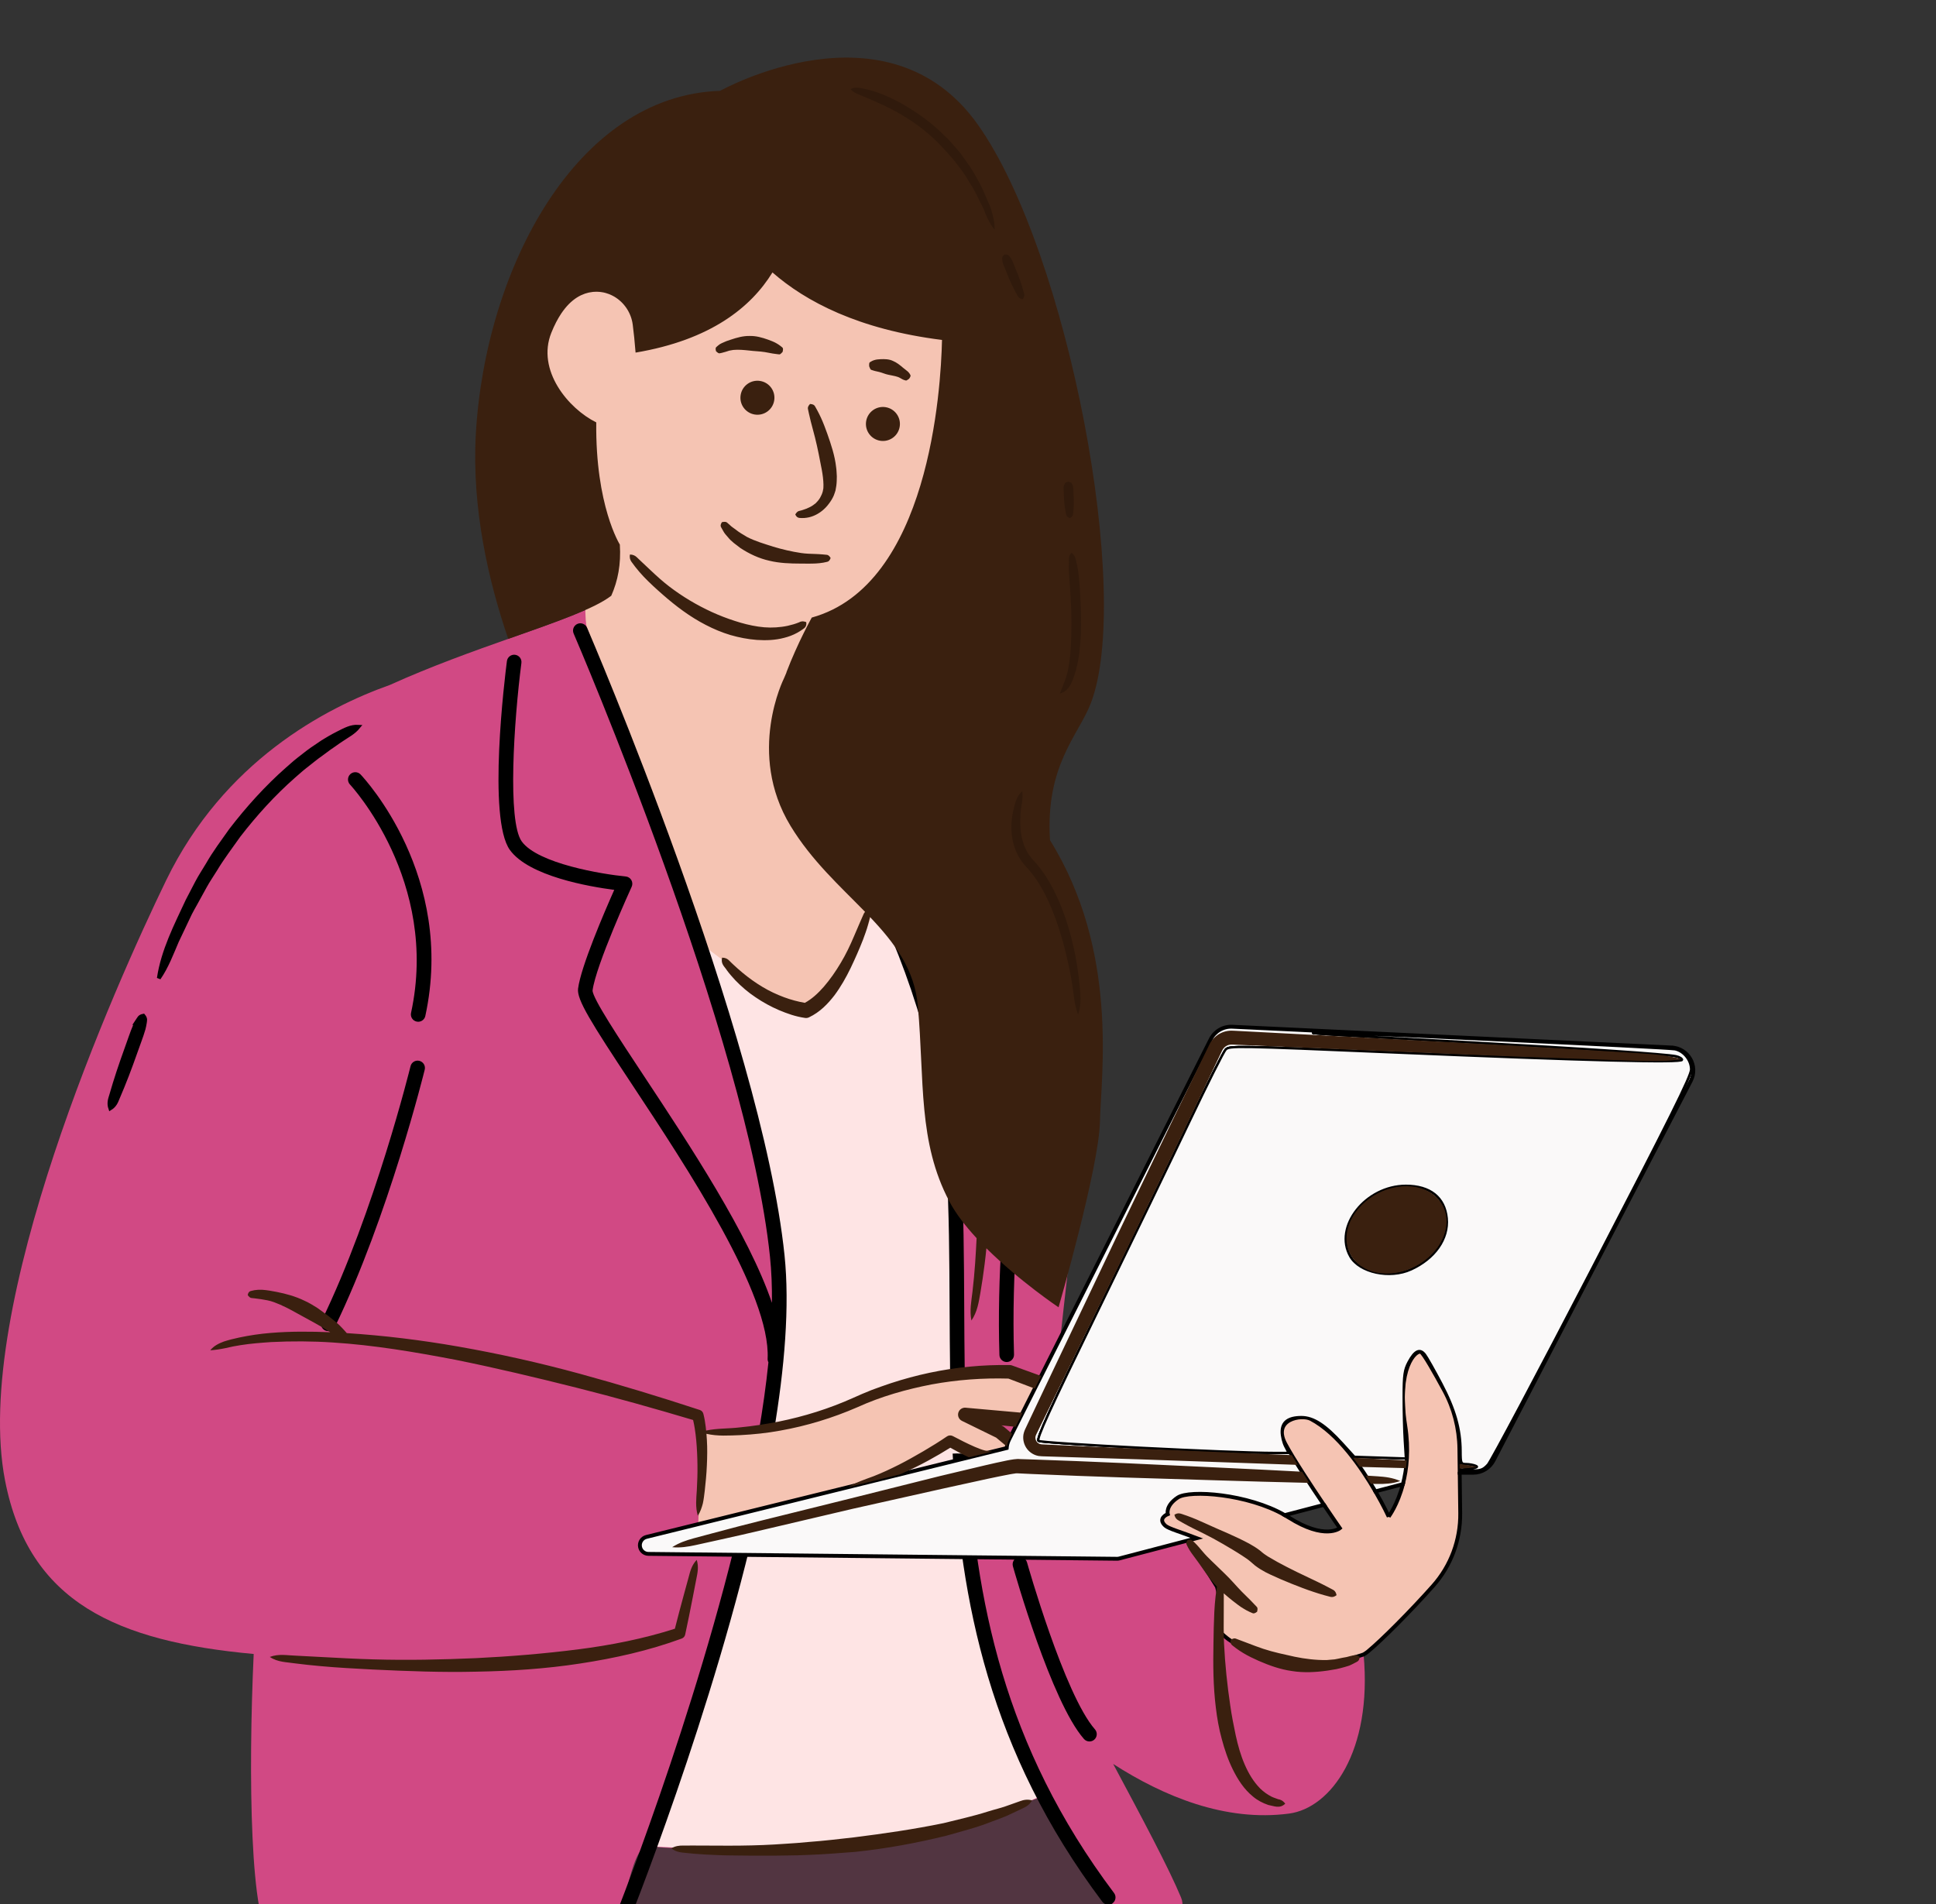 <?xml version="1.0" encoding="UTF-8" standalone="no"?>
<svg
   height="495.193"
   preserveAspectRatio="xMidYMid meet"
   version="1.0"
   viewBox="0 -15.8 503.419 495.193"
   width="503.419"
   zoomAndPan="magnify"
   id="svg5251"
   sodipodi:docname="studentlaptop2.svg"
   inkscape:version="1.1 (c68e22c387, 2021-05-23)"
   xmlns:inkscape="http://www.inkscape.org/namespaces/inkscape"
   xmlns:sodipodi="http://sodipodi.sourceforge.net/DTD/sodipodi-0.dtd"
   xmlns="http://www.w3.org/2000/svg"
   xmlns:svg="http://www.w3.org/2000/svg">
  <rect x="0" y="-15.8" width="503.419" height="495.193" fill="#333333" stroke="none"/>
  <sodipodi:namedview
     id="namedview5253"
     pagecolor="#ffffff"
     bordercolor="#666666"
     borderopacity="1.0"
     inkscape:pageshadow="2"
     inkscape:pageopacity="0.0"
     inkscape:pagecheckerboard="0"
     showgrid="false"
     inkscape:zoom="1.2156883"
     inkscape:cx="320.39463"
     inkscape:cy="347.53974"
     inkscape:window-width="1841"
     inkscape:window-height="1057"
     inkscape:window-x="-8"
     inkscape:window-y="1072"
     inkscape:window-maximized="1"
     inkscape:current-layer="g5249"
     fit-margin-top="0"
     fit-margin-left="0"
     fit-margin-right="0"
     fit-margin-bottom="0" />
  <defs
     id="defs5235">
    <linearGradient
       id="linearGradient48220"
       inkscape:swatch="solid">
      <stop
         style="stop-color:#262626;stop-opacity:1;"
         offset="0"
         id="stop48218" />
    </linearGradient>
    <linearGradient
       id="linearGradient42150"
       inkscape:swatch="solid">
      <stop
         style="stop-color:#34b8d1;stop-opacity:1;"
         offset="0"
         id="stop42148" />
    </linearGradient>
    <linearGradient
       id="linearGradient42062"
       inkscape:swatch="solid">
      <stop
         style="stop-color:#34b8d1;stop-opacity:0.694;"
         offset="0"
         id="stop42060" />
    </linearGradient>
    <clipPath
       id="a">
      <path
         d="M 0,22 H 388 V 491.41 H 0 Z m 0,0"
         id="path5229" />
    </clipPath>
    <clipPath
       id="b">
      <path
         d="M 26,5 H 502.789 V 391 H 26 Z m 0,0"
         id="path5232" />
    </clipPath>
    <clipPath
       id="a-7">
      <path
         d="M 0,22 H 388 V 491.41 H 0 Z m 0,0"
         id="path5229-9" />
    </clipPath>
    <clipPath
       id="a-7-7">
      <path
         d="M 0,22 H 388 V 491.41 H 0 Z m 0,0"
         id="path5229-9-2" />
    </clipPath>
    <clipPath
       id="a-7-7-4">
      <path
         d="M 0,22 H 388 V 491.41 H 0 Z m 0,0"
         id="path5229-9-2-2" />
    </clipPath>
    <clipPath
       id="a-7-5">
      <path
         d="M 0,22 H 388 V 491.41 H 0 Z m 0,0"
         id="path5229-9-0" />
    </clipPath>
    <clipPath
       id="a-7-7-2">
      <path
         d="M 0,22 H 388 V 491.41 H 0 Z m 0,0"
         id="path5229-9-2-8" />
    </clipPath>
    <clipPath
       id="a-7-9">
      <path
         d="M 0,22 H 388 V 491.41 H 0 Z m 0,0"
         id="path5229-9-24" />
    </clipPath>
  </defs>
  <g
     id="g5249"
     transform="translate(-1.2013322e-6,-0.823)">
    <g
       clip-path="url(#a-7-9)"
       id="change1_1-9-07"
       style="opacity:1;fill:#d14984;fill-opacity:1;fill-rule:nonzero">
      <path
         d="m 361.098,379.434 c 0,0 -1.266,-2.781 -3.457,-6.559 l 2.34,-2.168 4.816,0.293 c -1.422,5.465 -3.699,8.434 -3.699,8.434 z m -26.031,0.215 c -0.324,-0.203 -0.652,-0.402 -0.992,-0.598 l 2.633,-3.641 7.559,0.973 c 2.352,3.484 4.141,6.062 4.141,6.062 0,0 -3.875,3.227 -13.34,-2.797 z m 52.359,-21.832 -11.434,-25.055 -23.352,-2.594 -44.156,20.594 -18.418,19.094 7.195,12.715 c -11.469,-0.129 -21.016,-0.25 -23.438,-1.059 -6.887,-2.293 14.914,-133.672 9.75,-146.867 -2.895,-7.398 -14.09,-13.355 -23.363,-17.16 -11.422,-16.656 -32.629,-39.324 -54.074,-56.32 2.035,-5.469 4.582,-10.688 6.297,-13.844 34.914,-10.617 34.598,-72.996 34.543,-76.859 1.969,-24.973 -14.633,-41.246 -31.98,-46.309 -3.594,-1.047 -7.434,-1.578 -11.402,-1.578 -8.227,0 -34.324,2.832 -45.148,36.836 -1.062,-0.336 -2.188,-0.523 -3.348,-0.523 -0.371,0 -0.746,0.02 -1.125,0.055 -5.34,0.543 -9.535,4.539 -12.473,11.883 -2.129,5.324 -1.23,11.316 2.523,16.867 2.359,3.48 5.656,6.461 8.996,8.367 -0.016,18.891 4.918,28.914 6.184,31.176 0.297,5.82 -1.062,10.5 -3.59,14.797 -10.246,5.41 -32.828,11.43 -54.227,21.117 -16.906,6.004 -43.191,19.918 -58.195,50.844 C 30.156,240.859 -7.461,324.855 1.312,370.039 c 6.18,31.824 29.172,41.844 64.656,45.129 -1.441,31.258 -0.961,70.934 4.762,74.203 8.031,4.59 220.879,0 220.879,0 l -2.297,-8.031 c 0,0 21.211,5.352 17.785,-2.871 -3.223,-7.734 -10.148,-20.699 -17.641,-34.707 13.051,8.402 29.191,15.117 45.754,12.906 10.836,-1.445 21.688,-16.156 19.367,-41.379 0.402,-0.234 0.785,-0.492 1.141,-0.785 3.566,-2.93 11.203,-10.609 16.93,-17.059 4.625,-5.203 7.137,-11.938 7.051,-18.898 l -0.133,-10.516 7.859,-10.215"
         fill="#ffffff"
         id="path5237-2-1"
         style="fill:#d14984;fill-opacity:1;fill-rule:nonzero" />
    </g>
    <path
       style="fill:#523541;fill-opacity:1;stroke:none;stroke-width:1px;stroke-linecap:butt;stroke-linejoin:miter;stroke-opacity:1"
       d="m 157.73,491.731 c 4.554,-5.563 5.895,-27.145 10.877,-26.542 10.854,0.999 20.439,0.91 31.312,1.505 10.931,-1.775 22.193,-2.595 28.347,-2.519 13.758,-2.399 39.951,-10.727 44.008,-12.339 6.254,12.218 16.317,27.785 24.266,38.867"
       id="path60096"
       sodipodi:nodetypes="cccccc" />
    <g
       clip-path="url(#a-7-5)"
       id="change1_1-9-7"
       style="fill:#fee4e4;fill-opacity:1;opacity:1;stroke:none;stroke-opacity:0.22">
      <path
         d="m 253.757,397.798 c -6.048,-1.656 1.7,-148.511 -22.629,-177.696 -11.422,-16.656 -22.956,14.06 -22.956,14.06 -4.112,0.116 -8.741,-0.313 -28.321,-8.046 13.073,45.358 14.951,47.63 18.092,64.997 0,0 10.818,39.043 -4.768,86.818 -4.892,22.505 -11.531,53.127 -24.569,87.259 l 31.312,1.505 c 42.772,-3.145 68.393,-13.125 71.023,-14.753 1.713,-0.923 -10.254,-23.506 -10.407,-27.595"
         fill="#ffffff"
         id="path5237-2-9"
         style="fill:#fee4e4;fill-opacity:1;stroke:none;stroke-opacity:0.22"
         sodipodi:nodetypes="cccccccccc" />
    </g>
    <g
       clip-path="url(#a-7-7)"
       id="change1_1-9-0"
       style="fill:#f5c4b3;fill-opacity:1;stroke:#000000;stroke-opacity:1">
      <path
         d="m 361.098,379.434 c 0,0 -1.266,-2.781 -3.457,-6.559 l 2.34,-2.168 4.816,0.293 c -1.422,5.465 -3.699,8.434 -3.699,8.434 z m -26.031,0.215 c -0.324,-0.203 -0.652,-0.402 -0.992,-0.598 l 2.633,-3.641 7.559,0.973 c 2.352,3.484 4.141,6.062 4.141,6.062 0,0 -3.875,3.227 -13.34,-2.797 z m 52.359,-21.832 -11.434,-25.055 -23.352,-2.594 -62.624,46.477 18.804,8.882 7.629,12.145 c 1.539,5.623 -0.27,6.154 0.195,11.26 5.401,5.04 3.136,1.918 15.112,8.196 5.528,1.05 6.353,3.672 22.822,-1.839 0.402,-0.234 0.785,-0.492 1.141,-0.785 3.566,-2.93 11.203,-10.609 16.93,-17.059 4.625,-5.203 7.137,-11.938 7.051,-18.898 l -0.133,-10.516 7.859,-10.215"
         fill="#ffffff"
         id="path5237-2-5"
         style="fill:#f5c4b3;fill-opacity:1;stroke:#000000;stroke-opacity:1"
         sodipodi:nodetypes="ccccccccccccccccccccccccc" />
    </g>
    <g
       clip-path="url(#a)"
       id="change1_1"
       style="fill:#f5c4b3;fill-opacity:1">
      <path
         d="m 209.27,245.828 c 21.893,-8.842 31.69,-61.561 -3.133,-84.664 2.035,-5.469 4.582,-10.688 6.297,-13.844 34.914,-10.617 34.598,-72.996 34.543,-76.859 1.969,-24.973 -14.633,-41.246 -31.98,-46.309 -3.594,-1.047 -7.434,-1.578 -11.402,-1.578 -8.227,0 -34.324,2.832 -45.148,36.836 -1.062,-0.336 -2.188,-0.523 -3.348,-0.523 -0.371,0 -0.746,0.02 -1.125,0.055 -5.34,0.543 -9.535,4.539 -12.473,11.883 -2.129,5.324 -1.23,11.316 2.523,16.867 2.359,3.48 5.656,6.461 8.996,8.367 -0.016,18.891 -1.637,49.945 -0.371,52.207 l 31.112,83.308 21.728,16.291"
         fill="#ffffff"
         id="path5237"
         style="fill:#f5c4b3;fill-opacity:1"
         sodipodi:nodetypes="cccccscsccccccc" />
    </g>
    <g
       id="change2_1"
       style="fill:#000000;fill-opacity:1">
      <path
         d="m 158.609,486.938 c -0.391,0.969 0.078,2.078 1.047,2.473 0.234,0.094 0.477,0.141 0.715,0.141 0.75,0 1.465,-0.449 1.762,-1.188 1.348,-3.328 23.547,-58.52 35.273,-111.473 -1.473,0.359 -2.891,0.707 -4.23,1.039 -12.031,52.992 -34.238,108.203 -34.566,109.008 z m -5.961,-338.672 c -0.414,-0.965 -1.535,-1.41 -2.496,-0.992 -0.965,0.418 -1.406,1.535 -0.992,2.5 0.453,1.043 45.137,104.949 51.059,162.086 0.391,3.754 0.551,7.766 0.508,11.984 -6.102,-17.898 -21.352,-40.953 -33.238,-58.926 -6.566,-9.93 -13.359,-20.199 -13.406,-22.293 0.816,-6.516 10.074,-26.777 10.168,-26.98 0.258,-0.559 0.227,-1.211 -0.078,-1.742 -0.309,-0.535 -0.855,-0.883 -1.469,-0.941 -6.105,-0.578 -22.863,-3.34 -27.039,-9.117 -3.754,-5.199 -2.043,-31.223 -0.086,-46.406 0.137,-1.043 -0.598,-1.992 -1.641,-2.129 -1.039,-0.133 -1.992,0.602 -2.125,1.641 -0.543,4.172 -5.09,40.996 0.773,49.117 4.941,6.844 20.648,9.539 27.137,10.379 -2.535,5.703 -8.695,19.973 -9.41,25.707 -0.355,2.844 3.344,8.738 14.008,24.863 14.371,21.73 36.094,54.574 35.285,71.336 -0.019,0.344 0.059,0.672 0.207,0.961 -0.602,5.918 -1.477,12.09 -2.566,18.398 l 3.91,0.07 C 204.039,340.734 205.367,324.641 204,311.469 198.016,253.758 153.105,149.312 152.648,148.266 Z m 98.883,214.895 c -1.27,-0.141 -2.547,-0.176 -3.816,-0.109 2.004,38.336 9.484,77.414 38.934,116.562 0.371,0.496 0.941,0.758 1.52,0.758 0.398,0 0.801,-0.125 1.141,-0.383 0.836,-0.629 1.008,-1.824 0.375,-2.66 -28.727,-38.191 -36.137,-76.516 -38.152,-114.168 z M 91.082,186.363 c -0.762,0.723 -0.793,1.926 -0.074,2.688 0.234,0.246 23.305,25.125 15.875,59.391 -0.223,1.027 0.43,2.039 1.453,2.258 0.137,0.031 0.273,0.047 0.406,0.047 0.875,0 1.66,-0.609 1.855,-1.5 7.867,-36.277 -15.82,-61.742 -16.832,-62.809 -0.719,-0.762 -1.922,-0.793 -2.684,-0.074 z M 250.727,325.098 c -0.062,-12.871 -0.121,-25.027 -0.824,-37.207 -3.438,-59.582 -40.77,-106.746 -41.148,-107.215 -0.652,-0.82 -1.852,-0.949 -2.668,-0.293 -0.82,0.656 -0.949,1.852 -0.297,2.672 0.371,0.457 36.953,46.672 40.32,105.055 0.699,12.078 0.754,24.188 0.816,37.008 0.027,5.41 0.055,10.836 0.129,16.285 l 3.805,0.094 c -0.078,-5.484 -0.105,-10.949 -0.133,-16.398 z m 13.977,64.914 c -1.012,0.285 -1.598,1.332 -1.316,2.344 0.402,1.434 9.969,35.234 18.473,44.914 0.379,0.426 0.902,0.645 1.43,0.645 0.445,0 0.895,-0.152 1.254,-0.469 0.789,-0.695 0.867,-1.895 0.172,-2.684 -7.938,-9.035 -17.57,-43.094 -17.668,-43.438 -0.285,-1.008 -1.336,-1.594 -2.344,-1.312 z M 109.047,260.91 c -1.027,-0.25 -2.047,0.375 -2.297,1.395 -0.09,0.375 -9.289,37.711 -23.098,66.172 -0.461,0.945 -0.066,2.082 0.879,2.539 0.266,0.129 0.551,0.191 0.828,0.191 0.703,0 1.379,-0.395 1.711,-1.07 13.984,-28.82 23.281,-66.551 23.371,-66.93 0.25,-1.02 -0.375,-2.047 -1.395,-2.297 z m 142.059,92.027 -0.16,-0.012 0.16,0.078 z m 8.773,-15.539 c 0.027,1.027 0.875,1.84 1.895,1.84 h 0.062 c 1.047,-0.035 1.871,-0.91 1.84,-1.961 -0.656,-21.156 1.293,-42.992 3.586,-60.395 2.75,-10.441 13.73,-20.348 13.848,-20.453 0.785,-0.699 0.855,-1.902 0.156,-2.684 -0.699,-0.781 -1.898,-0.852 -2.684,-0.152 -0.34,0.301 -5.293,4.762 -9.555,11.031 2.105,-13.453 4.023,-22.191 4.07,-22.398 0.227,-1.023 -0.418,-2.039 -1.445,-2.266 -1.016,-0.227 -2.039,0.418 -2.266,1.441 -0.059,0.266 -3.184,14.496 -5.859,34.738 -0.199,0.801 -0.363,1.602 -0.477,2.41 -0.043,0.285 -0.016,0.566 0.062,0.824 -2.141,17.047 -3.859,37.836 -3.234,58.023 z"
         fill="#e3386a"
         id="path5240"
         style="fill:#000000;fill-opacity:1"
         sodipodi:nodetypes="ccscccccccccccscccccccccscccccccccscccccccsccccsccccccccsscccsccccccccsccccccccsccccsccccccccc" />
    </g>
    <g
       clip-path="url(#a-7-7-4)"
       id="change1_1-9-0-9"
       style="fill:#f5c4b3;fill-opacity:1"
       transform="translate(-115.723,-73.828)">
      <path
         d="m 380.955,415.691 -14.373,-0.367 -19.467,3.836 -12.02,5.471 -21.509,5.982 -15.95,0.479 c 1.539,5.623 -0.74,21.141 -0.274,26.247 4.384,-0.704 25.675,-6.488 38.885,-11.726 4.706,-1.418 24.605,-10.179 26.55,-11.174 2.528,0.087 16.802,7.628 18.185,3.87 1.135,-3.167 -6.188,-8.774 -9.425,-10.176 l 14.263,-0.337 -0.444,-9.35"
         fill="#ffffff"
         id="path5237-2-5-8"
         style="fill:#f5c4b3;fill-opacity:1"
         sodipodi:nodetypes="ccccccccccccc" />
    </g>
    <g
       clip-path="url(#b)"
       id="change3_1"
       style="fill:#faf9f9;fill-opacity:1;stroke:#000000;stroke-opacity:1">
      <path
         d="m 222.816,11.555 c 0.199,0.074 0.402,0.152 0.625,0.25 l 3.059,1.312 c 2.215,0.988 4.059,1.855 5.852,2.859 3.938,2.207 7.379,4.785 10.219,7.652 3.672,3.77 6.121,6.883 7.949,10.102 l 0.043,0.074 0.047,0.07 c 0.828,1.199 1.477,2.535 2.164,3.949 0.289,0.594 0.578,1.188 0.867,1.746 l 0.332,0.668 0.289,0.762 0.168,0.418 c 0.176,0.43 0.352,0.863 0.543,1.238 0.457,0.945 1.113,2.188 2.117,3.391 l 2.957,3.543 -0.105,0.082 c -0.602,0.492 -0.977,0.969 -1.176,1.492 l -0.051,0.152 c -0.117,0.402 -0.109,0.734 -0.102,0.836 l -0.008,0.109 v 0.105 c 0.012,0.352 0.035,0.77 0.133,1.18 0.121,0.559 0.312,1.027 0.48,1.445 l 0.336,0.828 c 0.332,0.828 0.668,1.66 1.004,2.438 0.367,0.895 0.812,1.852 1.402,3.004 0.254,0.488 0.516,0.973 0.766,1.418 0.301,0.586 0.93,1.809 2.891,2.133 l 1.207,0.199 0.727,-0.988 c 1.176,-1.598 0.773,-2.91 0.59,-3.504 -0.141,-0.531 -0.293,-1.062 -0.457,-1.59 -0.391,-1.266 -0.73,-2.23 -1.078,-3.086 -0.316,-0.832 -0.656,-1.652 -0.992,-2.477 l -0.348,-0.84 c -0.168,-0.414 -0.363,-0.887 -0.645,-1.332 -0.23,-0.391 -0.512,-0.711 -0.754,-0.973 l -0.027,-0.039 -0.078,-0.07 c -0.109,-0.117 -0.336,-0.359 -0.703,-0.566 l -0.137,-0.07 c -0.395,-0.184 -0.844,-0.273 -1.371,-0.273 -0.156,0 -0.324,0.008 -0.52,0.023 l -0.562,0.051 0.156,-4.441 c 0.055,-1.531 -0.223,-2.949 -0.48,-4.078 l -0.094,-0.359 c -0.285,-1.086 -0.578,-2.207 -1.098,-3.262 -0.262,-0.574 -0.508,-1.156 -0.758,-1.734 -0.676,-1.594 -1.375,-3.238 -2.305,-4.746 -0.16,-0.273 -0.312,-0.551 -0.465,-0.832 -0.422,-0.758 -0.855,-1.543 -1.402,-2.363 l -1.98,-2.801 c -0.551,-0.844 -1.176,-1.559 -1.777,-2.254 -0.195,-0.223 -0.391,-0.445 -0.617,-0.711 l -0.473,-0.539 c -0.625,-0.719 -1.273,-1.461 -2.043,-2.148 -3.25,-3.293 -7.152,-6.23 -11.539,-8.699 -0.738,-0.445 -1.484,-0.809 -2.203,-1.16 -0.348,-0.172 -0.691,-0.34 -1.105,-0.551 -1.234,-0.578 -2.469,-1.051 -3.496,-1.434 l -0.242,-0.074 c -1.078,-0.344 -2.191,-0.695 -3.348,-0.914 l -0.359,-0.078 c -0.605,-0.133 -1.289,-0.281 -2.07,-0.281 -0.887,0 -1.703,0.195 -2.488,0.594 l -2.227,1.141 1.598,1.922 c 1.062,1.273 2.277,1.738 3.164,2.082 z m 51.785,101.617 c 0.027,0.688 0.055,1.375 0.105,2.004 0.035,0.762 0.125,1.582 0.289,2.59 0.07,0.426 0.148,0.848 0.227,1.199 0.141,0.875 0.52,1.961 2.195,2.645 l 0.855,0.352 0.824,-0.426 c 1.57,-0.816 1.871,-1.91 1.941,-2.805 0.051,-0.414 0.09,-0.832 0.117,-1.246 0.074,-1.012 0.09,-1.84 0.059,-2.543 -0.012,-0.668 -0.043,-1.332 -0.078,-2 l -0.039,-0.727 c -0.016,-0.367 -0.035,-0.82 -0.168,-1.285 -0.109,-0.43 -0.297,-0.793 -0.445,-1.062 l -0.059,-0.105 -0.027,-0.035 c -0.082,-0.145 -0.25,-0.418 -0.555,-0.688 l -0.117,-0.094 c -0.402,-0.293 -0.902,-0.484 -1.621,-0.617 l -0.457,-0.086 -0.445,0.125 c -0.707,0.199 -1.188,0.438 -1.559,0.766 l -0.109,0.105 c -0.273,0.285 -0.418,0.57 -0.488,0.734 l -0.07,0.141 c -0.125,0.285 -0.281,0.668 -0.34,1.051 -0.098,0.527 -0.078,0.984 -0.062,1.352 z m -7.305,85.242 c 0.023,-1.328 0.109,-2.414 0.27,-3.398 0.242,-1.398 0.445,-2.789 0.25,-4.465 l -0.43,-3.762 -2.863,2.48 c -1.629,1.41 -2.258,3.254 -2.586,4.492 -0.43,1.539 -0.703,2.941 -0.84,4.285 -0.324,3.266 0.109,6.418 1.25,9.109 0.629,1.504 1.488,2.895 2.586,4.168 l 1.23,1.367 0.164,0.203 c 0.309,0.371 0.613,0.742 0.914,1.164 1.281,1.738 2.438,3.738 3.527,6.105 1.867,4.102 3.387,8.695 4.648,14.055 0.59,2.441 1.074,4.906 1.445,7.332 0.09,0.578 0.164,1.152 0.238,1.727 0.262,2.012 0.531,4.094 1.352,6.273 l 1.898,5.027 1.852,-5.047 c 1.059,-2.883 0.785,-5.75 0.543,-8.281 l -0.043,-0.441 c -0.277,-2.691 -0.672,-5.355 -1.172,-7.938 -1.203,-5.918 -2.789,-10.965 -4.848,-15.414 -1.273,-2.781 -2.645,-5.156 -4.168,-7.242 -0.379,-0.527 -0.789,-1.031 -1.203,-1.535 l -0.188,-0.23 -1.258,-1.402 c -0.641,-0.758 -1.152,-1.574 -1.516,-2.441 -0.734,-1.715 -1.09,-3.801 -1.055,-6.191 z m 12.008,-33.16 c 0.727,-0.852 1.129,-1.809 1.453,-2.578 l 0.062,-0.156 c 0.574,-1.445 1.031,-3.051 1.426,-5.043 0.336,-1.648 0.492,-3.234 0.648,-4.98 0.137,-1.484 0.207,-3.102 0.211,-4.938 0.019,-2.992 -0.086,-6.145 -0.32,-9.633 -0.098,-1.449 -0.23,-3.164 -0.48,-4.871 -0.113,-0.746 -0.277,-1.547 -0.535,-2.566 -0.027,-0.102 -0.051,-0.203 -0.074,-0.305 -0.18,-0.777 -0.48,-2.078 -2,-3.066 l -1.438,-0.934 -1.145,1.277 c -1.176,1.309 -1.172,2.598 -1.172,3.367 0,0.109 0.004,0.215 -0.004,0.363 -0.016,0.789 -0.031,1.629 0.012,2.488 0.055,1.145 0.141,2.289 0.23,3.434 l 0.09,1.266 c 0.238,3.332 0.348,6.324 0.34,9.133 -0.035,3.219 -0.094,6.113 -0.469,8.977 -0.203,1.641 -0.461,2.93 -0.824,4.074 -0.133,0.43 -0.305,0.844 -0.469,1.254 -0.09,0.219 -0.18,0.441 -0.285,0.719 -0.117,0.332 -0.246,0.645 -0.379,0.973 -0.152,0.355 -0.305,0.734 -0.469,1.172 l -1.219,3.312 3.469,-0.656 c 1.277,-0.242 2.492,-1 3.34,-2.082 z m 155.336,92.188 -114.215,-5.402 c -2.352,-0.113 -4.543,1.168 -5.602,3.266 l -52.43,104.098 c -0.367,0.723 -0.562,1.469 -0.621,2.207 l -93.68,23.109 c -1.184,0.293 -1.918,1.473 -1.652,2.66 0.227,1.016 1.121,1.742 2.164,1.754 l 121.84,1.27 c 0.199,0.004 0.398,-0.019 0.594,-0.074 l 20.18,-5.285 c -4.004,-1.535 -7.34,-2.457 -8.207,-3.242 -2.152,-1.938 0.645,-3.012 0.645,-3.012 0,0 -0.645,-2.152 2.582,-4.305 3.117,-2.078 18.277,-0.941 27.836,4.566 l 10.191,-2.668 c -3.418,-5.066 -8.023,-12.059 -10.059,-15.879 -3.441,-6.457 4.262,-7.727 6.668,-6.457 7.086,3.742 13.168,12.633 16.766,18.828 L 364.797,371 c 1.008,-3.871 1.586,-8.988 0.605,-15.23 -2.367,-15.059 2.797,-19.793 4.086,-19.148 0.703,0.352 3.582,5.434 6.051,9.984 2.531,4.656 3.879,9.863 3.945,15.164 l 0.082,6.262 h 3.52 c 2.219,0 4.258,-1.234 5.281,-3.207 l 51.273,-98.691 c 2.004,-3.855 -0.664,-8.488 -5,-8.691 z"
         fill="#f1e510"
         id="path5243"
         style="fill:#faf9f9;fill-opacity:1;stroke:#000000;stroke-opacity:1"
         sodipodi:nodetypes="ccccccccccccccccccccccccccccccccccccccccccsccccccccccccccccccccccsccccccccccccccccccccccccccccccccscccccccccccccccccccccccccccsscccccccccccccsccccccccccccccccccccccccccccccccccccscccsccsc" />
      <path
         style="fill:#faf9f9;stroke-width:0.582;fill-opacity:1;stroke:#000000;stroke-opacity:1"
         d="m 382.145,382.785 c 1.923,-0.256 2.335,-0.465 1.552,-0.785 -0.586,-0.24 -1.698,-0.436 -2.472,-0.436 -1.323,0 -1.407,-0.198 -1.417,-3.344 -0.017,-5.748 -1.466,-10.849 -4.983,-17.539 -1.811,-3.445 -3.729,-6.843 -4.263,-7.551 -1.305,-1.731 -2.679,-1.123 -4.287,1.895 -1.102,2.069 -1.279,3.322 -1.284,9.089 -0.003,3.679 0.125,8.783 0.285,11.342 l 0.291,4.653 -6.689,-0.218 -6.689,-0.218 -3.116,-3.432 c -4.429,-4.879 -7.548,-6.892 -10.674,-6.892 -3.44,0 -5.114,1.258 -5.114,3.843 0,1.117 0.399,2.804 0.887,3.748 l 0.887,1.716 -3.65,0.006 c -10.994,0.018 -60.72,-2.515 -61.365,-3.125 -0.556,-0.527 2.776,-7.828 15.17,-33.241 8.736,-17.911 19.623,-40.418 24.193,-50.015 4.571,-9.597 8.758,-17.922 9.306,-18.498 0.96,-1.01 2.552,-0.983 43.41,0.747 51.012,2.16 75.277,2.778 75.277,1.917 0,-0.334 -0.72,-0.762 -1.6,-0.951 -2.544,-0.548 -23.216,-1.945 -52.785,-3.568 -39.96,-2.194 -43.925,-2.441 -40.716,-2.546 3.791,-0.123 91.483,3.952 93.26,4.333 2.295,0.493 4.167,2.843 4.167,5.231 0,1.674 -5.509,12.752 -25.684,51.648 -14.126,27.234 -26.346,50.237 -27.156,51.116 -1.263,1.373 -1.889,1.587 -4.416,1.512 l -2.945,-0.087 z m -15.265,-51.811 c 6.219,-2.823 9.836,-7.992 9.323,-13.327 -0.521,-5.426 -4.335,-8.456 -10.635,-8.452 -10.481,0.007 -18.873,10.691 -14.45,18.398 2.407,4.194 10.261,5.879 15.762,3.382 z"
         id="path5311"
         transform="translate(0,-15.8)" />
      <path
         style="fill:#faf9f9;stroke-width:0.582;fill-opacity:1;stroke:#000000;stroke-opacity:1"
         d="m 382.145,382.785 c 1.923,-0.256 2.335,-0.465 1.552,-0.785 -0.586,-0.24 -1.698,-0.436 -2.472,-0.436 -1.323,0 -1.407,-0.198 -1.417,-3.344 -0.017,-5.748 -1.466,-10.849 -4.983,-17.539 -1.811,-3.445 -3.729,-6.843 -4.263,-7.551 -1.305,-1.731 -2.679,-1.123 -4.287,1.895 -1.102,2.069 -1.279,3.322 -1.284,9.089 -0.003,3.679 0.125,8.783 0.285,11.342 l 0.291,4.653 -6.689,-0.218 -6.689,-0.218 -3.116,-3.432 c -4.429,-4.879 -7.548,-6.892 -10.674,-6.892 -3.44,0 -5.114,1.258 -5.114,3.843 0,1.117 0.399,2.804 0.887,3.748 l 0.887,1.716 -3.65,0.006 c -10.994,0.018 -60.72,-2.515 -61.365,-3.125 -0.556,-0.527 2.776,-7.828 15.17,-33.241 8.736,-17.911 19.623,-40.418 24.193,-50.015 4.571,-9.597 8.758,-17.922 9.306,-18.498 0.96,-1.01 2.552,-0.983 43.41,0.747 51.012,2.16 75.277,2.778 75.277,1.917 0,-0.334 -0.72,-0.762 -1.6,-0.951 -2.544,-0.548 -23.216,-1.945 -52.785,-3.568 -39.96,-2.194 -43.925,-2.441 -40.716,-2.546 3.791,-0.123 91.483,3.952 93.26,4.333 2.295,0.493 4.167,2.843 4.167,5.231 0,1.674 -5.509,12.752 -25.684,51.648 -14.126,27.234 -26.346,50.237 -27.156,51.116 -1.263,1.373 -1.889,1.587 -4.416,1.512 l -2.945,-0.087 z m -15.265,-51.811 c 6.219,-2.823 9.836,-7.992 9.323,-13.327 -0.521,-5.426 -4.335,-8.456 -10.635,-8.452 -10.481,0.007 -18.873,10.691 -14.45,18.398 2.407,4.194 10.261,5.879 15.762,3.382 z"
         id="path5350"
         transform="translate(0,-15.8)" />
      <path
         style="fill:#faf9f9;fill-opacity:1;stroke-width:0.582;stroke:#000000;stroke-opacity:1"
         d="m 382.145,382.785 c 1.923,-0.256 2.335,-0.465 1.552,-0.785 -0.586,-0.24 -1.698,-0.436 -2.472,-0.436 -1.323,0 -1.407,-0.198 -1.417,-3.344 -0.017,-5.748 -1.466,-10.849 -4.983,-17.539 -1.811,-3.445 -3.729,-6.843 -4.263,-7.551 -1.305,-1.731 -2.679,-1.123 -4.287,1.895 -1.102,2.069 -1.279,3.322 -1.284,9.089 -0.003,3.679 0.125,8.783 0.285,11.342 l 0.291,4.653 -6.689,-0.218 -6.689,-0.218 -3.116,-3.432 c -4.429,-4.879 -7.548,-6.892 -10.674,-6.892 -3.44,0 -5.114,1.258 -5.114,3.843 0,1.117 0.399,2.804 0.887,3.748 l 0.887,1.716 -3.65,0.006 c -10.994,0.018 -60.72,-2.515 -61.365,-3.125 -0.556,-0.527 2.776,-7.828 15.17,-33.241 8.736,-17.911 19.623,-40.418 24.193,-50.015 4.571,-9.597 8.758,-17.922 9.306,-18.498 0.96,-1.01 2.552,-0.983 43.41,0.747 51.012,2.16 75.277,2.778 75.277,1.917 0,-0.334 -0.72,-0.762 -1.6,-0.951 -2.544,-0.548 -23.216,-1.945 -52.785,-3.568 -39.96,-2.194 -43.925,-2.441 -40.716,-2.546 3.791,-0.123 91.483,3.952 93.26,4.333 2.295,0.493 4.167,2.843 4.167,5.231 0,1.674 -5.509,12.752 -25.684,51.648 -14.126,27.234 -26.346,50.237 -27.156,51.116 -1.263,1.373 -1.889,1.587 -4.416,1.512 l -2.945,-0.087 z m -15.265,-51.811 c 6.219,-2.823 9.836,-7.992 9.323,-13.327 -0.521,-5.426 -4.335,-8.456 -10.635,-8.452 -10.481,0.007 -18.873,10.691 -14.45,18.398 2.407,4.194 10.261,5.879 15.762,3.382 z"
         id="path5389"
         transform="translate(0,-15.8)" />
    </g>
    <g
       id="change4_1"
       style="fill:#3a200f;fill-opacity:1">
      <path
         style="fill:#301a0c;fill-opacity:1;stroke:none;stroke-width:1.028px;stroke-linecap:butt;stroke-linejoin:miter;stroke-opacity:1"
         d="m 247.364,13.79 c 5.879,7.732 18.926,34.745 28.033,55.523 3.529,38.882 7.466,50.612 7.591,65.924 2.69,6.453 1.613,20.414 -3.908,33.922 -12.834,8.841 -11.78,28.305 -8.928,35.077 5.491,9.042 18.215,39.996 10.199,50.343 0,0 -16.319,-19.835 -20.384,-49.196 -1.64,-23.957 14.924,-37.134 14.676,-61.719 -1.316,-19.22 -6.717,-33.477 -4.708,-48.403 -4.744,-25.337 -15.417,-33.293 -19.66,-55.007 -17.026,-29.184 -41.066,-9.658 -32.272,-32.834 0.331,-0.299 0.926,-0.269 1.258,-0.568 0.839,-0.757 -1.334,-0.545 0.629,-1.136 3.782,-2.359 12.987,-3.575 27.473,8.075 z"
         id="path53887"
         sodipodi:nodetypes="cccccccccccscc" />
      <path
         d="m 221.191,8.191 c 0.934,1.125 1.996,1.316 3.039,1.777 l 3.086,1.32 c 2.039,0.91 4.062,1.852 6.012,2.941 3.887,2.176 7.535,4.828 10.672,8.004 3.105,3.184 6.043,6.602 8.258,10.508 1.277,1.852 2.141,3.938 3.172,5.938 l 0.375,0.758 0.301,0.793 c 0.219,0.516 0.41,1.047 0.668,1.555 0.496,1.023 1.055,2.027 1.852,2.98 0.043,-1.203 -0.152,-2.359 -0.414,-3.496 -0.297,-1.121 -0.566,-2.266 -1.082,-3.309 -0.957,-2.117 -1.75,-4.32 -2.977,-6.316 -0.578,-1.012 -1.117,-2.055 -1.758,-3.027 L 250.363,25.75 c -0.637,-0.984 -1.457,-1.828 -2.211,-2.727 -0.777,-0.875 -1.516,-1.789 -2.398,-2.566 -3.293,-3.344 -7.113,-6.141 -11.195,-8.438 -1.004,-0.605 -2.082,-1.074 -3.121,-1.613 C 230.375,9.91 229.281,9.48 228.184,9.07 227.066,8.719 225.953,8.355 224.793,8.137 223.656,7.898 222.5,7.523 221.191,8.191 Z M 260.605,52.312 c 0.008,0.277 0.027,0.555 0.086,0.809 0.113,0.52 0.34,0.992 0.527,1.48 0.391,0.969 0.777,1.941 1.191,2.902 0.395,0.969 0.852,1.91 1.332,2.844 0.238,0.465 0.488,0.93 0.746,1.387 0.242,0.469 0.465,0.941 1.453,1.105 0.59,-0.809 0.422,-1.305 0.27,-1.805 -0.137,-0.508 -0.281,-1.016 -0.438,-1.516 -0.309,-1.004 -0.641,-1.996 -1.035,-2.965 -0.375,-0.977 -0.777,-1.941 -1.172,-2.91 -0.207,-0.48 -0.379,-0.973 -0.66,-1.422 -0.137,-0.227 -0.316,-0.438 -0.508,-0.641 -0.109,-0.098 -0.176,-0.211 -0.32,-0.293 -0.164,-0.074 -0.43,-0.109 -0.871,-0.066 -0.344,0.277 -0.512,0.488 -0.574,0.656 -0.047,0.16 -0.016,0.285 -0.027,0.434 z m 5.91,153.082 c -0.922,-2.148 -1.254,-4.57 -1.219,-7.02 0.023,-1.223 0.102,-2.469 0.301,-3.699 0.215,-1.238 0.398,-2.457 0.234,-3.895 -1.109,0.961 -1.629,2.234 -1.969,3.516 -0.355,1.281 -0.637,2.602 -0.773,3.949 -0.27,2.688 -0.004,5.527 1.105,8.137 0.543,1.305 1.301,2.527 2.227,3.605 l 1.293,1.438 c 0.387,0.473 0.777,0.941 1.137,1.445 1.465,1.984 2.688,4.184 3.738,6.465 2.086,4.582 3.605,9.461 4.77,14.414 0.602,2.477 1.098,4.98 1.484,7.5 0.387,2.531 0.516,5.035 1.48,7.594 0.957,-2.602 0.633,-5.246 0.391,-7.832 -0.27,-2.594 -0.648,-5.176 -1.145,-7.742 -1.039,-5.113 -2.484,-10.18 -4.707,-14.98 -1.098,-2.402 -2.387,-4.738 -3.977,-6.91 -0.395,-0.551 -0.824,-1.07 -1.254,-1.598 l -1.289,-1.438 c -0.75,-0.883 -1.379,-1.871 -1.828,-2.949 z m 9.078,-40.027 c 0.863,-0.16 1.648,-0.711 2.164,-1.383 0.57,-0.656 0.887,-1.445 1.207,-2.207 0.609,-1.539 1.008,-3.117 1.324,-4.699 0.32,-1.582 0.473,-3.18 0.613,-4.766 0.148,-1.59 0.199,-3.18 0.203,-4.766 0.023,-3.176 -0.102,-6.336 -0.316,-9.488 -0.105,-1.574 -0.234,-3.148 -0.465,-4.711 -0.113,-0.781 -0.289,-1.559 -0.48,-2.328 -0.211,-0.766 -0.23,-1.566 -1.238,-2.223 -0.805,0.895 -0.633,1.648 -0.668,2.438 -0.016,0.785 -0.031,1.57 0.008,2.348 0.078,1.555 0.211,3.102 0.32,4.652 0.219,3.102 0.352,6.203 0.344,9.297 -0.035,3.09 -0.086,6.184 -0.484,9.203 -0.188,1.508 -0.449,3.004 -0.898,4.414 -0.215,0.707 -0.516,1.371 -0.773,2.043 -0.246,0.707 -0.543,1.32 -0.859,2.176 z m 0.992,-52.648 c 0.031,0.789 0.059,1.578 0.117,2.367 0.035,0.785 0.141,1.57 0.266,2.355 0.066,0.395 0.141,0.785 0.223,1.176 0.066,0.395 0.113,0.785 0.984,1.141 0.832,-0.434 0.844,-0.828 0.871,-1.223 0.051,-0.398 0.09,-0.797 0.117,-1.191 0.055,-0.793 0.086,-1.586 0.051,-2.375 -0.016,-0.789 -0.059,-1.578 -0.098,-2.367 -0.027,-0.391 -0.016,-0.789 -0.125,-1.18 -0.051,-0.195 -0.148,-0.387 -0.254,-0.582 -0.07,-0.094 -0.094,-0.191 -0.203,-0.285 -0.125,-0.094 -0.363,-0.184 -0.793,-0.262 -0.418,0.117 -0.648,0.227 -0.762,0.332 -0.102,0.102 -0.117,0.203 -0.176,0.305 -0.09,0.203 -0.168,0.402 -0.199,0.602 -0.078,0.398 -0.027,0.789 -0.019,1.188 z M 132.156,151.176 C 127.105,136.43 122.621,117.324 123.734,97.816 126.18,55.062 149.793,9.871 187.25,8.648 c 0,0 43.547,-24.426 67.066,8.848 23.523,33.273 40.305,122.488 29.258,150.598 -3.215,8.191 -11.762,16.059 -10.543,35.422 17.906,28.84 13.289,60.793 12.984,73.297 -0.293,12.035 -10.758,48.191 -10.758,48.191 0,0 -10.16,-6.809 -18.762,-15.344 -0.137,1.367 -0.285,2.734 -0.461,4.102 -0.312,2.492 -0.672,4.98 -1.102,7.461 -0.434,2.473 -0.793,4.992 -2.336,7.223 -0.504,-2.652 -0.008,-5.055 0.281,-7.52 0.289,-2.461 0.516,-4.934 0.691,-7.406 0.145,-2.164 0.273,-4.332 0.379,-6.5 -2.871,-3.105 -5.406,-6.363 -7.09,-9.555 -8.176,-15.488 -6.453,-31.266 -8.176,-50.773 -0.84,-9.523 -6.027,-16.414 -12.445,-23.176 -0.012,0.043 -0.019,0.082 -0.031,0.121 -0.16,0.652 -0.312,1.309 -0.508,1.949 -0.352,1.297 -0.828,2.551 -1.285,3.812 -0.973,2.5 -2.066,4.957 -3.234,7.406 -1.188,2.438 -2.531,4.832 -4.207,7.082 -1.711,2.207 -3.758,4.359 -6.605,5.707 l -0.023,0.012 c -0.324,0.152 -0.664,0.195 -0.992,0.148 -2.531,-0.363 -4.629,-1.129 -6.793,-2.031 -2.129,-0.914 -4.16,-2.031 -6.062,-3.324 -1.922,-1.27 -3.676,-2.773 -5.266,-4.414 -0.781,-0.836 -1.539,-1.695 -2.211,-2.613 -0.59,-0.973 -1.648,-1.617 -1.254,-3.301 0.895,0.019 1.371,0.32 1.773,0.688 0.383,0.375 0.75,0.766 1.152,1.125 0.777,0.738 1.582,1.434 2.395,2.117 1.633,1.355 3.352,2.586 5.152,3.668 1.797,1.086 3.707,1.98 5.66,2.707 1.746,0.652 3.66,1.156 5.371,1.453 1.789,-0.945 3.445,-2.477 4.938,-4.176 1.633,-1.887 3.098,-4 4.418,-6.223 1.332,-2.215 2.453,-4.574 3.469,-6.977 l 1.547,-3.605 0.793,-1.801 c 0.117,-0.312 0.266,-0.613 0.5,-0.891 -6.449,-6.629 -13.883,-13.293 -19.383,-22.363 -11.473,-18.934 -1.719,-38.297 -1.719,-38.297 0.23,-0.551 0.457,-1.086 0.684,-1.602 -0.008,-0.008 -0.019,-0.016 -0.027,-0.023 2.938,-7.707 6.594,-14.238 6.594,-14.238 30.484,-8.434 33.578,-59.215 33.867,-72.203 C 223.223,70.715 209.48,63.418 200.863,55.875 c -5.566,9.047 -16.062,17.555 -35.594,20.848 -0.199,-2.648 -0.473,-5.168 -0.734,-7.238 -0.398,-3.145 -2.262,-5.828 -4.82,-7.328 -0.168,-0.098 -0.344,-0.188 -0.523,-0.277 -0.059,-0.031 -0.121,-0.062 -0.18,-0.09 -0.164,-0.078 -0.332,-0.156 -0.504,-0.227 -0.078,-0.031 -0.16,-0.059 -0.238,-0.09 -0.219,-0.082 -0.441,-0.156 -0.664,-0.219 -0.176,-0.055 -0.352,-0.105 -0.531,-0.145 -0.117,-0.027 -0.238,-0.043 -0.359,-0.066 -0.16,-0.027 -0.32,-0.059 -0.484,-0.078 -0.113,-0.016 -0.227,-0.027 -0.34,-0.035 -0.188,-0.02 -0.375,-0.027 -0.562,-0.031 -0.098,-0.004 -0.191,-0.008 -0.289,-0.008 -0.285,0 -0.574,0.012 -0.863,0.043 -0.305,0.031 -0.609,0.082 -0.918,0.145 -0.074,0.016 -0.148,0.031 -0.227,0.047 -0.305,0.07 -0.617,0.152 -0.926,0.258 -0.004,0.004 -0.004,0.004 -0.004,0.004 -0.32,0.109 -0.645,0.242 -0.965,0.395 -0.059,0.027 -0.117,0.055 -0.176,0.082 -0.652,0.324 -1.305,0.734 -1.945,1.25 -0.039,0.031 -0.078,0.066 -0.121,0.098 -0.656,0.539 -1.305,1.188 -1.938,1.965 -0.027,0.039 -0.059,0.074 -0.086,0.109 -0.316,0.395 -0.629,0.812 -0.934,1.273 -0.91,1.359 -1.777,3.008 -2.578,5.008 -3.895,9.738 4.418,19.711 11.684,23.301 -0.238,21.684 6.133,31.77 6.133,31.77 0.332,5.133 -0.512,9.43 -2.227,13.309 -4.352,3.395 -14.457,6.867 -26.793,11.23 z m 69.164,-62.02 c 0.383,-2.414 -1.258,-4.68 -3.672,-5.062 -2.41,-0.383 -4.676,1.258 -5.059,3.672 -0.387,2.41 1.258,4.676 3.668,5.059 2.414,0.387 4.68,-1.258 5.062,-3.668 z m 27.57,10.492 c 2.41,0.383 4.676,-1.258 5.059,-3.672 0.387,-2.41 -1.258,-4.676 -3.668,-5.062 -2.41,-0.383 -4.676,1.262 -5.062,3.672 -0.383,2.41 1.262,4.68 3.672,5.062 z m -34.66,25.012 c -1.012,-0.617 -2.074,-1.199 -2.992,-1.961 -0.469,-0.367 -1.016,-0.676 -1.43,-1.113 l -0.695,-0.609 c -0.219,-0.219 -0.543,-0.344 -1.395,-0.16 -0.449,0.691 -0.371,1.07 -0.188,1.363 l 0.516,0.914 c 0.324,0.637 0.805,1.141 1.27,1.672 0.887,1.117 2.066,1.895 3.176,2.758 2.332,1.543 4.895,2.734 7.574,3.328 2.668,0.645 5.395,0.727 8.062,0.738 1.336,0.004 2.664,0.039 3.992,-0.027 0.664,-0.019 1.324,-0.121 1.984,-0.219 l 0.984,-0.211 c 0.328,-0.074 0.652,-0.277 0.902,-1 -0.395,-0.652 -0.719,-0.805 -1.035,-0.828 L 214,129.215 c -0.641,-0.062 -1.27,-0.086 -1.902,-0.117 -1.266,-0.043 -2.535,-0.066 -3.785,-0.254 -2.5,-0.375 -4.949,-0.953 -7.293,-1.66 -2.324,-0.754 -4.652,-1.414 -6.789,-2.523 z m 19.719,-11.855 c -0.137,0.551 -0.41,1.168 -0.711,1.688 -0.312,0.527 -0.715,0.988 -1.148,1.418 -0.477,0.379 -0.973,0.742 -1.535,1.008 -0.551,0.277 -1.141,0.527 -1.766,0.711 -0.309,0.102 -0.629,0.195 -0.953,0.262 -0.328,0.066 -0.625,0.25 -1.039,0.906 0.309,0.723 0.742,0.898 1.141,0.926 0.402,0.027 0.812,0.035 1.219,0.008 0.816,-0.055 1.633,-0.238 2.406,-0.559 1.555,-0.637 2.941,-1.754 3.941,-3.113 0.523,-0.68 0.953,-1.359 1.305,-2.18 0.152,-0.426 0.324,-0.871 0.445,-1.301 l 0.215,-1.254 c 0.113,-0.832 0.117,-1.625 0.129,-2.426 -0.055,-0.773 -0.062,-1.578 -0.176,-2.328 -0.34,-3.066 -1.309,-5.922 -2.293,-8.723 -0.504,-1.398 -1.016,-2.789 -1.633,-4.137 -0.309,-0.676 -0.641,-1.34 -0.996,-1.996 l -0.547,-0.977 c -0.164,-0.328 -0.465,-0.613 -1.324,-0.66 -0.594,0.633 -0.621,1.027 -0.527,1.379 l 0.227,1.07 c 0.164,0.711 0.316,1.418 0.5,2.121 l 1.098,4.176 c 0.703,2.781 1.219,5.586 1.746,8.293 0.254,1.355 0.426,2.699 0.449,3.961 l -0.023,0.926 z m 12.57,-31.613 0.336,0.117 c 0.219,0.062 0.43,0.129 0.637,0.191 0.41,0.113 0.805,0.156 1.195,0.273 0.785,0.199 1.496,0.547 2.281,0.699 0.77,0.195 1.641,0.281 2.469,0.566 0.414,0.141 0.773,0.379 1.152,0.586 0.191,0.109 0.398,0.188 0.613,0.262 l 0.348,0.09 c 0.113,0.035 0.305,-0.039 0.859,-0.457 0.387,-0.578 0.402,-0.809 0.336,-0.93 -0.062,-0.117 -0.125,-0.246 -0.195,-0.359 -0.152,-0.223 -0.316,-0.43 -0.508,-0.598 -0.383,-0.348 -0.812,-0.617 -1.207,-0.961 -0.793,-0.672 -1.641,-1.379 -2.652,-1.789 -0.992,-0.477 -2.145,-0.496 -3.234,-0.445 -0.551,0.027 -1.094,0.066 -1.625,0.242 -0.266,0.066 -0.52,0.191 -0.766,0.332 l -0.363,0.219 c -0.121,0.051 -0.223,0.254 -0.188,1.031 0.27,0.742 0.402,0.914 0.512,0.93 z m -23.578,-6.203 c -0.328,-0.246 -0.664,-0.48 -1.016,-0.676 -0.703,-0.406 -1.457,-0.684 -2.219,-0.965 -1.52,-0.539 -3.129,-1 -4.793,-0.953 -1.66,-0.035 -3.32,0.434 -4.871,0.957 -0.387,0.145 -0.773,0.277 -1.164,0.395 -0.383,0.156 -0.762,0.312 -1.129,0.488 -0.379,0.156 -0.723,0.383 -1.039,0.656 l -0.465,0.41 c -0.152,0.137 -0.242,0.391 -0.059,1.066 0.52,0.496 0.762,0.578 0.941,0.539 l 0.535,-0.109 c 0.34,-0.105 0.676,-0.191 1.012,-0.277 0.332,-0.09 0.652,-0.215 0.98,-0.312 0.336,-0.07 0.676,-0.129 1.016,-0.176 1.379,-0.125 2.738,0.004 4.086,0.148 1.336,0.18 2.715,0.184 4.102,0.406 l 2.09,0.383 c 0.355,0.059 0.715,0.102 1.082,0.148 l 0.555,0.066 c 0.176,0.047 0.402,-0.055 0.922,-0.656 0.188,-0.773 0.078,-1.039 -0.09,-1.148 z M 315.48,385.133 c 1.711,0.945 3.414,1.914 5.066,2.922 0.832,0.492 1.641,1.012 2.438,1.523 0.781,0.508 1.586,1.047 2.172,1.555 l 1.152,0.996 c 0.48,0.387 0.914,0.652 1.383,0.965 l 1.359,0.785 1.375,0.676 c 1.832,0.863 3.672,1.637 5.52,2.379 1.848,0.73 3.695,1.457 5.578,2.07 0.938,0.328 1.891,0.605 2.844,0.879 l 1.441,0.387 c 0.473,0.145 0.996,0.16 1.738,-0.398 -0.184,-0.906 -0.574,-1.242 -1.02,-1.457 l -1.309,-0.688 c -0.875,-0.449 -1.746,-0.906 -2.633,-1.324 l -5.289,-2.527 c -1.75,-0.859 -3.484,-1.734 -5.156,-2.656 -0.832,-0.473 -1.645,-0.934 -2.426,-1.402 -0.336,-0.246 -0.762,-0.477 -1.043,-0.703 l -0.41,-0.324 -0.699,-0.582 c -1.859,-1.395 -3.598,-2.207 -5.422,-3.105 -1.812,-0.863 -3.629,-1.664 -5.449,-2.441 l -5.418,-2.418 c -0.906,-0.391 -1.832,-0.746 -2.762,-1.078 l -1.41,-0.473 c -0.473,-0.156 -0.996,-0.195 -1.723,0.242 0.172,0.828 0.547,1.188 0.973,1.434 l 1.281,0.738 c 0.859,0.48 1.727,0.941 2.602,1.379 1.762,0.863 3.523,1.719 5.246,2.648 z m 36.719,30.336 -1.043,0.23 -1.016,0.266 c -0.352,0.059 -0.699,0.109 -1.039,0.184 -0.691,0.121 -1.363,0.324 -2.055,0.418 l -2.09,0.18 c -2.805,0.031 -5.578,-0.301 -8.309,-0.867 -2.719,-0.605 -5.473,-1.168 -8.168,-2.059 -1.348,-0.441 -2.668,-0.965 -4.004,-1.469 l -2.016,-0.758 -1.012,-0.387 c -0.328,-0.148 -0.711,-0.18 -1.441,0.281 -0.117,0.859 0.125,1.211 0.43,1.434 l 0.902,0.699 c 0.613,0.445 1.234,0.883 1.887,1.266 1.293,0.793 2.664,1.434 4.047,2.055 2.773,1.211 5.684,2.254 8.738,2.672 3.043,0.48 6.18,0.305 9.207,-0.129 l 2.27,-0.379 c 0.754,-0.145 1.492,-0.367 2.23,-0.566 l 1.098,-0.336 c 0.359,-0.137 0.699,-0.328 1.043,-0.488 l 1.02,-0.539 c 0.336,-0.18 0.629,-0.48 0.688,-1.238 -0.621,-0.504 -1.016,-0.547 -1.367,-0.469 z m -19.852,37.461 c -0.582,-0.234 -1.176,-0.395 -1.723,-0.664 -1.082,-0.566 -2.07,-1.254 -2.938,-2.117 -1.723,-1.73 -3.039,-3.93 -4.051,-6.297 -1.023,-2.367 -1.734,-4.906 -2.301,-7.484 -0.543,-2.586 -1.062,-5.191 -1.434,-7.84 -0.789,-5.285 -1.348,-10.664 -1.613,-16.066 -0.109,-2.703 -0.102,-5.41 -0.074,-8.117 l 0.008,-4.066 -0.016,-0.891 c 0.785,0.699 1.602,1.371 2.43,2.027 0.898,0.672 1.754,1.395 2.742,1.961 0.488,0.289 0.965,0.582 1.496,0.812 l 0.785,0.344 c 0.25,0.129 0.582,0.148 1.23,-0.355 0.203,-0.812 0.086,-1.105 -0.109,-1.285 l -0.555,-0.586 c -0.379,-0.363 -0.723,-0.789 -1.105,-1.152 l -2.25,-2.23 c -1.48,-1.516 -2.828,-3.164 -4.375,-4.625 -1.5,-1.512 -3.102,-2.953 -4.613,-4.492 -0.758,-0.77 -1.426,-1.613 -2.129,-2.426 -0.352,-0.41 -0.727,-0.801 -1.113,-1.18 l -0.602,-0.555 c -0.199,-0.188 -0.5,-0.297 -1.219,-0.117 -0.402,0.625 -0.383,0.957 -0.258,1.207 l 0.375,0.75 c 0.266,0.484 0.551,0.961 0.871,1.406 l 1.949,2.664 c 1.258,1.812 2.508,3.656 3.969,5.328 0.23,0.27 0.48,0.527 0.723,0.789 -0.039,0.148 -0.066,0.297 -0.09,0.449 l -0.27,2.043 c -0.156,1.367 -0.254,2.734 -0.328,4.105 -0.137,2.738 -0.18,5.48 -0.223,8.227 -0.109,5.492 -0.07,11.023 0.609,16.539 0.328,2.754 0.797,5.516 1.547,8.227 0.727,2.711 1.621,5.406 2.902,7.984 1.27,2.562 2.875,5.102 5.234,7.008 1.145,0.977 2.531,1.688 3.957,2.176 1.445,0.25 2.984,1.078 4.418,-0.34 -0.672,-0.848 -1.242,-1.059 -1.859,-1.16 z m -67.121,0.52 -2.785,0.988 c -1.832,0.719 -3.777,1.129 -5.645,1.727 -3.746,1.199 -7.605,2.023 -11.414,2.988 -7.719,1.594 -15.52,2.723 -23.348,3.703 -3.922,0.438 -7.844,0.918 -11.789,1.199 -1.969,0.199 -3.941,0.348 -5.918,0.461 -1.973,0.129 -3.949,0.27 -5.93,0.336 -3.957,0.16 -7.918,0.184 -11.879,0.152 l -5.945,-0.023 -2.973,0.004 c -0.992,-0.004 -1.984,0.109 -3.031,0.719 0.941,0.766 1.934,1.008 2.926,1.113 l 2.988,0.297 c 1.992,0.168 3.988,0.277 5.984,0.344 1.996,0.102 3.992,0.094 5.992,0.121 1.996,0.051 3.996,0.023 5.992,0.023 2,0.035 4,-0.008 6,-0.035 2,-0.012 4,-0.062 6,-0.16 4.004,-0.137 7.996,-0.484 11.996,-0.785 7.98,-0.832 15.898,-2.289 23.703,-4.215 3.863,-1.129 7.777,-2.066 11.527,-3.574 1.887,-0.699 3.789,-1.348 5.59,-2.266 l 2.734,-1.289 c 0.914,-0.414 1.773,-0.961 2.367,-2.051 -1.242,-0.332 -2.219,-0.121 -3.145,0.223 z M 174.062,137.578 c -1.727,-1.32 -3.344,-2.789 -4.926,-4.285 l -2.383,-2.242 -1.191,-1.133 c -0.406,-0.371 -0.895,-0.66 -1.75,-0.691 -0.168,0.84 0.055,1.402 0.371,1.875 l 1.012,1.359 c 0.699,0.891 1.438,1.746 2.211,2.566 1.562,1.629 3.23,3.156 4.938,4.645 3.398,2.977 7.062,5.758 11.168,7.867 2.047,1.062 4.191,1.965 6.418,2.633 2.242,0.645 4.516,1.094 6.883,1.273 2.355,0.156 4.77,0.078 7.098,-0.547 1.16,-0.293 2.297,-0.711 3.355,-1.293 0.535,-0.281 1.039,-0.617 1.531,-0.965 0.484,-0.328 1.012,-0.762 0.848,-1.832 -0.996,-0.34 -1.41,-0.168 -1.875,0.07 -0.473,0.195 -0.957,0.363 -1.449,0.508 -0.98,0.293 -1.977,0.516 -2.992,0.645 -2.023,0.273 -4.098,0.266 -6.148,-0.051 -2.043,-0.297 -4.117,-0.824 -6.113,-1.48 -2.012,-0.645 -3.988,-1.41 -5.93,-2.293 -3.875,-1.777 -7.621,-3.988 -11.074,-6.629 z M 86.551,334.16 c 10.703,0.676 21.324,2.477 31.871,4.496 10.539,2.121 21,4.629 31.441,7.246 10.18,2.562 20.289,5.41 30.363,8.41 0.168,0.703 0.32,1.484 0.434,2.223 0.168,1.039 0.289,2.098 0.391,3.16 0.188,2.125 0.289,4.277 0.309,6.434 0.035,2.156 -0.055,4.32 -0.168,6.484 -0.137,2.164 -0.414,4.301 0.266,6.605 0.645,-1.012 1.004,-2.074 1.293,-3.152 0.246,-1.078 0.352,-2.18 0.496,-3.273 0.242,-2.195 0.461,-4.398 0.555,-6.617 0.102,-2.215 0.148,-4.445 0.008,-6.684 -0.031,-0.527 -0.07,-1.059 -0.113,-1.59 2.906,0.676 5.875,0.449 8.809,0.348 3.477,-0.184 6.953,-0.539 10.387,-1.176 6.871,-1.219 13.598,-3.281 20.008,-6.062 6.203,-2.824 12.762,-4.684 19.414,-5.961 6.566,-1.207 13.25,-1.695 19.91,-1.504 l 6.848,2.598 1.652,-3.281 -7.547,-2.73 -0.031,-0.012 c -0.168,-0.059 -0.348,-0.094 -0.539,-0.098 -7.016,-0.117 -14.039,0.555 -20.891,2.004 -3.43,0.73 -6.812,1.645 -10.133,2.738 -1.66,0.582 -3.273,1.105 -4.945,1.754 -1.637,0.637 -3.242,1.352 -4.812,2.051 -6.195,2.781 -12.715,4.824 -19.379,6.164 -3.336,0.645 -6.699,1.184 -10.09,1.504 -2.91,0.352 -5.797,0.203 -8.746,0.82 -0.031,-0.309 -0.059,-0.617 -0.098,-0.926 -0.145,-1.148 -0.297,-2.203 -0.625,-3.461 -0.117,-0.434 -0.445,-0.809 -0.898,-0.957 l -0.082,-0.027 c -10.281,-3.379 -20.645,-6.535 -31.098,-9.387 -10.453,-2.859 -21.051,-5.23 -31.746,-7.102 -9.551,-1.668 -19.195,-2.859 -28.891,-3.477 -0.008,-0.004 -0.012,-0.012 -0.016,-0.019 l -0.613,-0.695 c -0.418,-0.457 -0.84,-0.914 -1.281,-1.344 -0.895,-0.852 -1.883,-1.586 -2.84,-2.375 -0.988,-0.738 -1.988,-1.48 -3.008,-2.191 -1.066,-0.66 -2.125,-1.316 -3.281,-1.82 C 76.875,322.176 74.402,321.484 71.914,321 c -1.242,-0.246 -2.504,-0.473 -3.793,-0.555 -0.645,-0.023 -1.297,0.004 -1.949,0.105 -0.328,0.055 -0.652,0.145 -0.973,0.223 -0.316,0.09 -0.664,0.324 -0.781,1.074 0.469,0.586 0.719,0.738 1,0.746 0.277,0.027 0.551,0.051 0.828,0.09 l 1.656,0.219 c 1.109,0.176 2.23,0.359 3.309,0.758 2.156,0.785 4.195,1.863 6.211,3 2.004,1.133 4.082,2.191 6.109,3.391 0.773,0.484 1.555,0.969 2.34,1.445 -5.164,-0.211 -10.348,-0.254 -15.527,0.18 -2.727,0.219 -5.441,0.625 -8.133,1.191 -1.348,0.285 -2.688,0.617 -4.004,1.043 -1.289,0.48 -2.605,1.113 -3.539,2.281 1.453,-0.098 2.723,-0.309 4.023,-0.578 1.281,-0.301 2.574,-0.574 3.887,-0.766 2.621,-0.414 5.277,-0.613 7.938,-0.797 5.324,-0.27 10.684,-0.242 16.035,0.109 z m 90.719,76.992 c 0.445,-0.164 0.797,-0.547 0.902,-1.047 0.664,-3.195 1.352,-6.387 1.953,-9.598 l 0.934,-4.812 c 0.324,-1.602 0.684,-3.191 0.109,-5.004 -1.312,1.371 -1.695,2.957 -2.109,4.539 l -1.293,4.727 c -0.801,2.867 -1.535,5.754 -2.277,8.641 -8.152,2.609 -16.621,4.281 -25.164,5.371 -8.801,1.117 -17.668,1.848 -26.566,2.281 -8.898,0.387 -17.828,0.578 -26.754,0.316 -4.465,-0.117 -8.922,-0.379 -13.383,-0.609 l -6.691,-0.352 c -2.238,-0.059 -4.422,-0.562 -6.773,0.332 2.098,1.41 4.375,1.328 6.598,1.676 2.227,0.27 4.461,0.539 6.699,0.719 4.473,0.41 8.961,0.637 13.445,0.875 8.977,0.422 17.969,0.781 26.977,0.562 9.004,-0.16 18.027,-0.742 26.969,-2.121 8.934,-1.363 17.828,-3.34 26.379,-6.477 z m 202.281,-44.188 c 1.516,-0.078 3.035,-0.203 4.559,-0.43 -1.52,-0.348 -3.047,-0.59 -4.574,-0.781 z m 46.801,-108.023 -11.02,-0.676 -22.043,-1.316 -44.094,-2.379 -22.047,-1.16 -5.512,-0.289 -0.691,-0.035 c -0.219,-0.012 -0.445,-0.027 -0.801,-0.027 -0.645,0.008 -1.289,0.113 -1.898,0.312 -1.227,0.398 -2.32,1.184 -3.098,2.215 -0.391,0.496 -0.707,1.164 -0.871,1.508 l -0.602,1.238 -1.207,2.484 -2.418,4.961 C 303.586,279 297.266,292.289 290.879,305.551 l -18.965,39.875 -4.723,9.977 -0.59,1.25 c -0.23,0.48 -0.496,1.227 -0.527,1.887 -0.09,1.371 0.41,2.746 1.352,3.719 0.473,0.488 1.047,0.879 1.676,1.137 0.316,0.129 0.645,0.215 0.977,0.281 0.316,0.047 0.719,0.078 0.902,0.078 l 2.758,0.086 22.07,0.691 41.648,1.453 c -0.555,-0.883 -1.082,-1.734 -1.562,-2.535 l -39.984,-1.668 -22.055,-0.992 -2.758,-0.125 c -0.277,-0.008 -0.336,-0.031 -0.473,-0.043 -0.117,-0.031 -0.234,-0.055 -0.344,-0.105 -0.219,-0.098 -0.418,-0.234 -0.586,-0.41 -0.34,-0.359 -0.496,-0.863 -0.461,-1.328 0.027,-0.262 0.078,-0.395 0.238,-0.742 l 0.605,-1.238 4.859,-9.914 19.355,-39.695 c 6.383,-13.266 12.832,-26.496 19.141,-39.797 l 3.562,-7.477 c 0.391,-0.781 0.824,-1.832 1.074,-2.137 0.324,-0.441 0.789,-0.785 1.316,-0.961 0.258,-0.086 0.535,-0.137 0.809,-0.141 0.105,-0.004 0.34,0.004 0.578,0.016 l 0.691,0.031 5.512,0.238 22.059,0.949 44.121,1.844 22.066,0.793 11.035,0.379 c 3.676,0.129 7.359,0.148 11.07,-0.465 -3.637,-0.965 -7.305,-1.297 -10.977,-1.52 z m -74.516,105.199 c 0.602,0.785 1.184,1.574 1.738,2.367 2.812,0.082 5.621,0.164 8.434,0.23 l 3.586,0.094 c 0.086,-0.645 0.152,-1.312 0.203,-2.004 l -3.711,-0.184 c -3.414,-0.184 -6.832,-0.344 -10.25,-0.504 z m 3.27,4.625 c 0.48,0.73 0.938,1.453 1.367,2.156 l 1.609,0.019 c 1.996,0.031 4,-0.047 6.027,-0.758 -1.965,-0.867 -3.957,-1.098 -5.953,-1.223 z m -168.918,14.762 -5.793,1.551 c -1.93,0.527 -3.832,1.164 -5.609,2.316 2.109,0.199 4.09,-0.113 6.043,-0.539 l 5.855,-1.293 c 3.91,-0.84 7.801,-1.754 11.691,-2.664 l 23.344,-5.484 23.395,-5.238 11.695,-2.562 c 1.949,-0.422 3.891,-0.816 5.82,-1.18 0.527,-0.113 0.832,-0.121 1.246,-0.195 0.344,-0.105 0.891,-0.043 1.383,-0.023 l 2.992,0.141 c 15.965,0.703 31.93,1.172 47.898,1.641 7.984,0.234 15.965,0.496 23.953,0.66 0.121,0.004 0.242,0.004 0.359,0.008 -0.633,-0.969 -1.266,-1.941 -1.875,-2.898 -7.453,-0.414 -14.91,-0.754 -22.367,-1.113 -15.984,-0.77 -31.973,-1.543 -47.961,-2.082 l -3,-0.09 c -0.871,-0.113 -2.312,0.148 -3.312,0.34 -1.996,0.41 -3.961,0.848 -5.91,1.305 l -11.684,2.781 -23.277,5.832 -23.277,5.777 c -3.879,0.977 -7.754,1.957 -11.609,3.012 z m 179.672,-90.016 c -7.023,-0.094 -13.938,4.918 -15.441,11.191 -1.504,6.273 2.973,11.434 9.996,11.527 7.027,0.094 13.941,-4.914 15.445,-11.188 1.504,-6.273 -2.973,-11.438 -10,-11.531 z M 234.781,368.125 c 2.266,-1.02 4.5,-2.109 6.676,-3.305 1.914,-1.047 3.785,-2.137 5.652,-3.301 1.582,0.891 3.176,1.738 4.852,2.508 l 6.031,-1.488 -0.312,-0.059 c -0.484,-0.09 -1.34,-0.184 -1.512,-0.219 -0.809,-0.188 -1.797,-0.578 -2.73,-0.98 -1.883,-0.824 -3.793,-1.785 -5.637,-2.766 l -0.043,-0.023 c -0.465,-0.242 -1.047,-0.23 -1.512,0.086 -1.965,1.34 -4.051,2.633 -6.137,3.855 -2.102,1.211 -4.207,2.426 -6.371,3.516 -2.16,1.086 -4.355,2.121 -6.602,2.996 -2.23,0.832 -4.418,1.527 -6.613,2.84 l 13.504,-3.332 c 0.25,-0.109 0.504,-0.215 0.754,-0.328 z m 16.336,-17.004 14.781,1.32 -1.832,3.641 -3.688,-0.375 0.375,0.191 0.019,0.008 c 0.113,0.062 0.227,0.137 0.32,0.215 l 2.066,1.758 -0.766,1.523 c -0.301,0.598 -0.484,1.211 -0.574,1.824 l -2.785,-2.328 -8.898,-4.355 c -0.898,-0.438 -1.266,-1.52 -0.828,-2.418 0.336,-0.691 1.059,-1.07 1.781,-1.008 l 0.027,0.004"
         fill="#312e5f"
         id="path5246"
         style="fill:#3a200f;fill-opacity:1" />
    </g>
    <path
       d="m 35.837,250.354 c -0.27,0.469 -0.535,0.941 -0.75,1.43 -0.434,0.977 -0.785,1.984 -1.145,2.984 l -2.141,6.031 c -0.715,2.008 -1.355,4.043 -2,6.078 l -0.914,3.07 c -0.324,1.016 -0.648,2.031 -0.207,3.32 1.16,-0.719 1.551,-1.711 1.945,-2.703 l 1.238,-2.953 c 0.793,-1.98 1.586,-3.961 2.301,-5.969 l 2.164,-6.02 c 0.355,-1.004 0.723,-2.008 1.008,-3.035 0.141,-0.516 0.238,-1.051 0.324,-1.586 0.051,-0.547 0.309,-1.02 -0.375,-1.828 -1.039,0.191 -1.141,0.723 -1.449,1.18 z m 47.453,-71.988 c -1.512,0.996 -3,2.027 -4.406,3.168 -0.707,0.562 -1.441,1.094 -2.129,1.684 l -2.043,1.781 c -5.422,4.781 -10.27,10.164 -14.668,15.879 -2.074,2.945 -4.258,5.824 -6.039,8.957 -0.914,1.551 -1.93,3.047 -2.762,4.641 l -2.492,4.785 c -3.023,6.5 -6.371,12.957 -7.449,20.16 2.09,-3.047 3.305,-6.363 4.703,-9.621 l 2.281,-4.805 1.137,-2.398 c 0.387,-0.793 0.852,-1.551 1.273,-2.328 l 2.559,-4.648 c 0.84,-1.555 1.863,-3.004 2.785,-4.512 1.812,-3.031 3.973,-5.832 5.996,-8.723 4.312,-5.586 9.059,-10.836 14.348,-15.488 l 1.988,-1.734 c 0.668,-0.574 1.379,-1.094 2.062,-1.645 0.699,-0.535 1.367,-1.105 2.074,-1.629 0.711,-0.52 1.434,-1.02 2.129,-1.559 0.691,-0.543 1.422,-1.027 2.148,-1.527 0.723,-0.496 1.426,-1.035 2.172,-1.496 1.465,-1.004 3.012,-1.742 4.266,-3.289 -2.016,-0.117 -3.617,0.832 -5.23,1.633 -1.621,0.809 -3.188,1.73 -4.703,2.715 z"
       style="fill:#000000;fill-opacity:1;stroke:#000000;stroke-opacity:1"
       id="path59122" />
  </g>
</svg>
